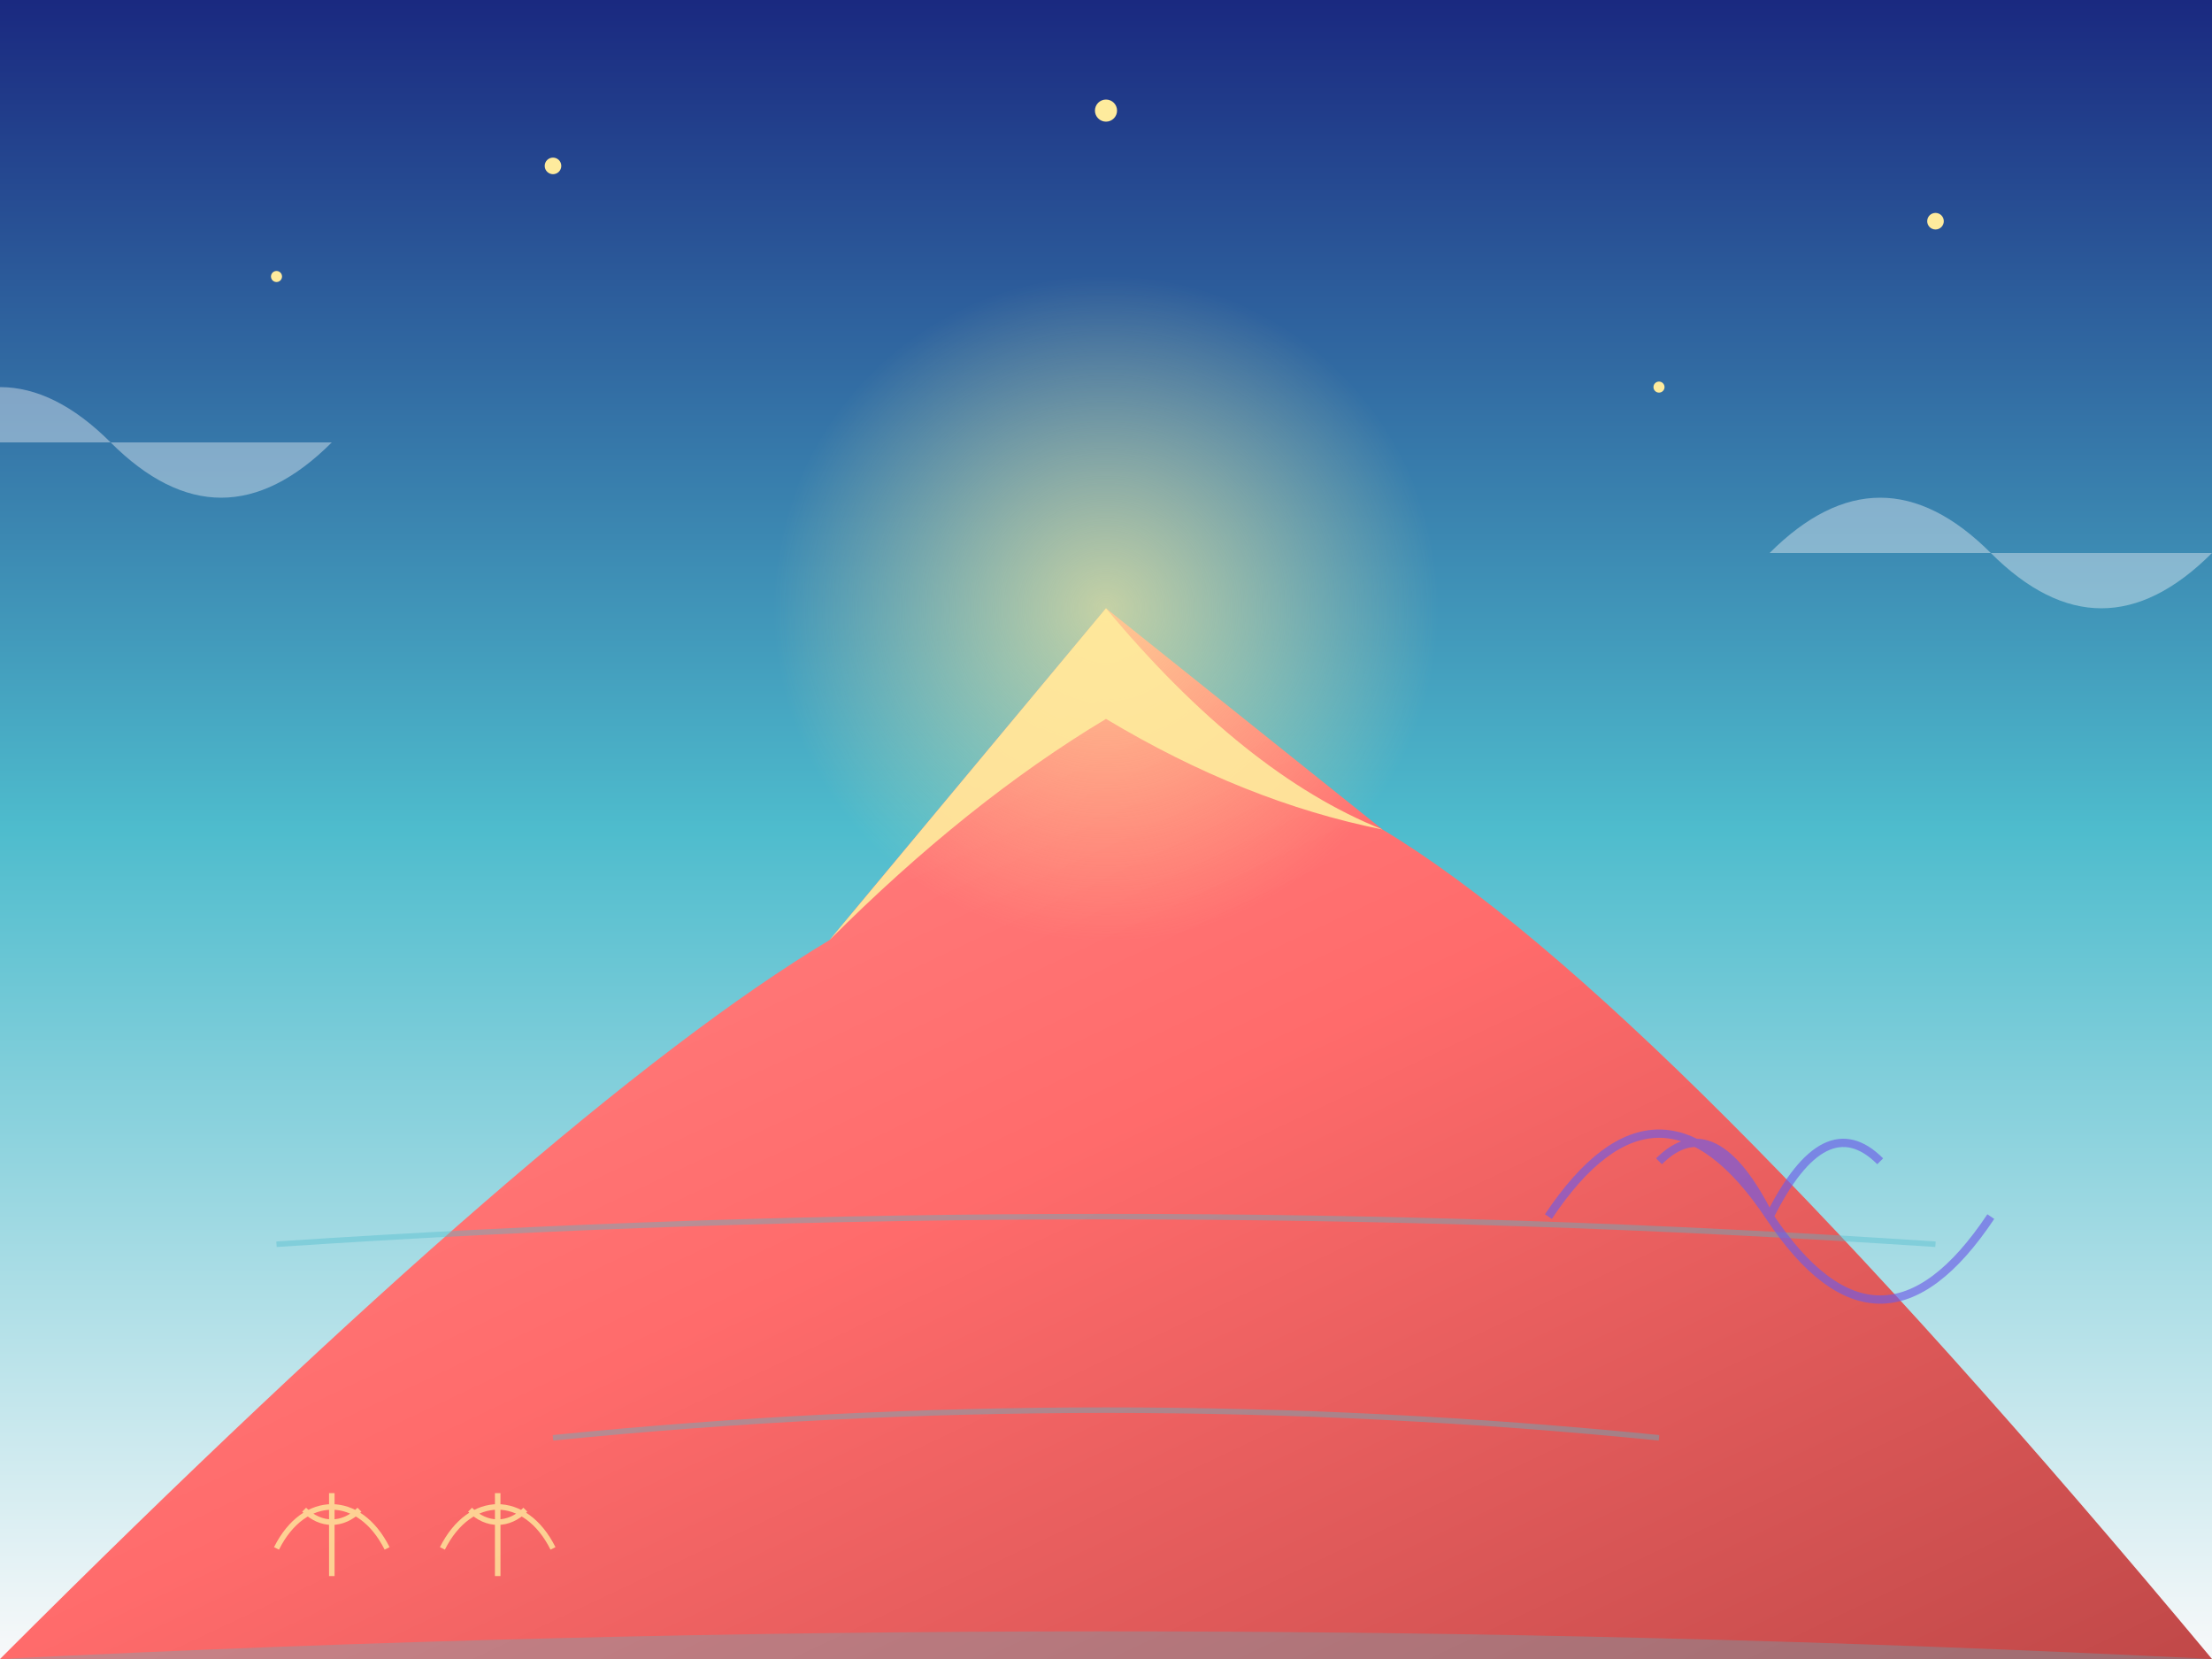 <svg xmlns="http://www.w3.org/2000/svg" viewBox="0 0 400 300">
  <defs>
    <linearGradient id="skyGradient" x1="0%" y1="0%" x2="0%" y2="100%">
      <stop offset="0%" style="stop-color:#1A2980"/>
      <stop offset="50%" style="stop-color:#4EBCCD"/>
      <stop offset="100%" style="stop-color:#F8F9FA"/>
    </linearGradient>
    <linearGradient id="volcanoGradient" x1="0%" y1="0%" x2="100%" y2="100%">
      <stop offset="0%" style="stop-color:#FF8E8E"/>
      <stop offset="50%" style="stop-color:#FF6B6B"/>
      <stop offset="100%" style="stop-color:#C04848"/>
    </linearGradient>
    <radialGradient id="glowGradient" cx="50%" cy="50%" r="50%" fx="50%" fy="50%">
      <stop offset="0%" style="stop-color:#FEEB9D;stop-opacity:0.7" />
      <stop offset="100%" style="stop-color:#FEEB9D;stop-opacity:0" />
    </radialGradient>
    <filter id="glow">
      <feGaussianBlur stdDeviation="2.5" result="coloredBlur"/>
      <feMerge>
        <feMergeNode in="coloredBlur"/>
        <feMergeNode in="SourceGraphic"/>
      </feMerge>
    </filter>
  </defs>
  
  <style>
    @keyframes float {
      0%, 100% { transform: translate(0, 0) rotate(0deg); }
      25% { transform: translate(2px, -2px) rotate(1deg); }
      50% { transform: translate(0, -3px) rotate(0deg); }
      75% { transform: translate(-2px, -2px) rotate(-1deg); }
    }
    .floating { animation: float 10s infinite ease-in-out; }
    @keyframes twinkle {
      0%, 100% { opacity: 0.2; transform: scale(1); }
      50% { opacity: 1; transform: scale(1.2); }
    }
    .star { animation: twinkle 10s infinite ease-in-out; }
    @keyframes pulse {
      0%, 100% { transform: scale(1); opacity: 0.8; }
      50% { transform: scale(1.05); opacity: 1; }
    }
    .pulsing { animation: pulse 30s infinite ease-in-out; }
    @keyframes dance {
      0%, 100% { transform: translateY(0); }
      25% { transform: translateY(-2px) translateX(1px); }
      50% { transform: translateY(0) translateX(-1px); }
      75% { transform: translateY(2px) translateX(1px); }
    }
    .dancing { animation: dance 8s infinite ease-in-out; }
  </style>
  
  <!-- Magical sky background -->
  <rect width="400" height="300" fill="url(#skyGradient)"/>
  
  <!-- Stars -->
  <g class="star">
    <circle cx="50" cy="50" r="1" fill="#FEEB9D"/>
    <circle cx="100" cy="30" r="1.5" fill="#FEEB9D"/>
    <circle cx="300" cy="70" r="1" fill="#FEEB9D"/>
    <circle cx="350" cy="40" r="1.5" fill="#FEEB9D"/>
    <circle cx="200" cy="20" r="2" fill="#FEEB9D"/>
  </g>
  
  <!-- Ethereal clouds -->
  <path d="M320,100 Q340,80 360,100 T400,100" fill="#F8F9FA" opacity="0.4" class="floating"/>
  <path d="M-20,80 Q0,60 20,80 T60,80" fill="#F8F9FA" opacity="0.4" class="floating"/>
  
  <!-- Majestic Cotopaxi -->
  <path d="M0,300 Q100,200 150,170 L200,110 L250,150 Q300,180 400,300 Z" fill="url(#volcanoGradient)"/>
  
  <!-- Glow effect -->
  <circle cx="200" cy="110" r="60" fill="url(#glowGradient)" class="pulsing" filter="url(#glow)"/>
  
  <!-- Mystical snow cap -->
  <path d="M150,170 Q175,140 200,110 Q225,140 250,150 Q225,145 200,130 Q175,145 150,170 Z" fill="#FEEB9D" opacity="0.9"/>
  
  <!-- Ethereal mist -->
  <path d="M50,225 Q200,215 350,225" stroke="#4EBCCD" stroke-width="1" fill="none" opacity="0.4" class="floating"/>
  <path d="M100,260 Q200,250 300,260" stroke="#4EBCCD" stroke-width="1" fill="none" opacity="0.4" class="floating"/>
  
  <!-- Reflection in the mystical lake -->
  <path d="M0,300 Q200,290 400,300 L400,330 Q200,310 0,330 Z" fill="#4EBCCD" opacity="0.3"/>
  
  <!-- Enchanted children -->
  <g class="dancing" stroke="#FEEB9D" stroke-width="1" fill="none" opacity="0.8" filter="url(#glow)">
    <path d="M50,280 C55,270 65,270 70,280 M60,270 C60,275 60,280 60,285 M55,273 C58,276 62,276 65,273"/>
    <path d="M80,280 C85,270 95,270 100,280 M90,270 C90,275 90,280 90,285 M85,273 C88,276 92,276 95,273"/>
  </g>
  
  <!-- Mythical dragon -->
  <path class="floating" d="M280,220 Q300,190 320,220 Q340,250 360,220 M320,220 Q330,200 340,210 M320,220 Q310,200 300,210" 
        stroke="#6C5CE7" stroke-width="1.5" fill="none" opacity="0.8" filter="url(#glow)"/>
</svg>